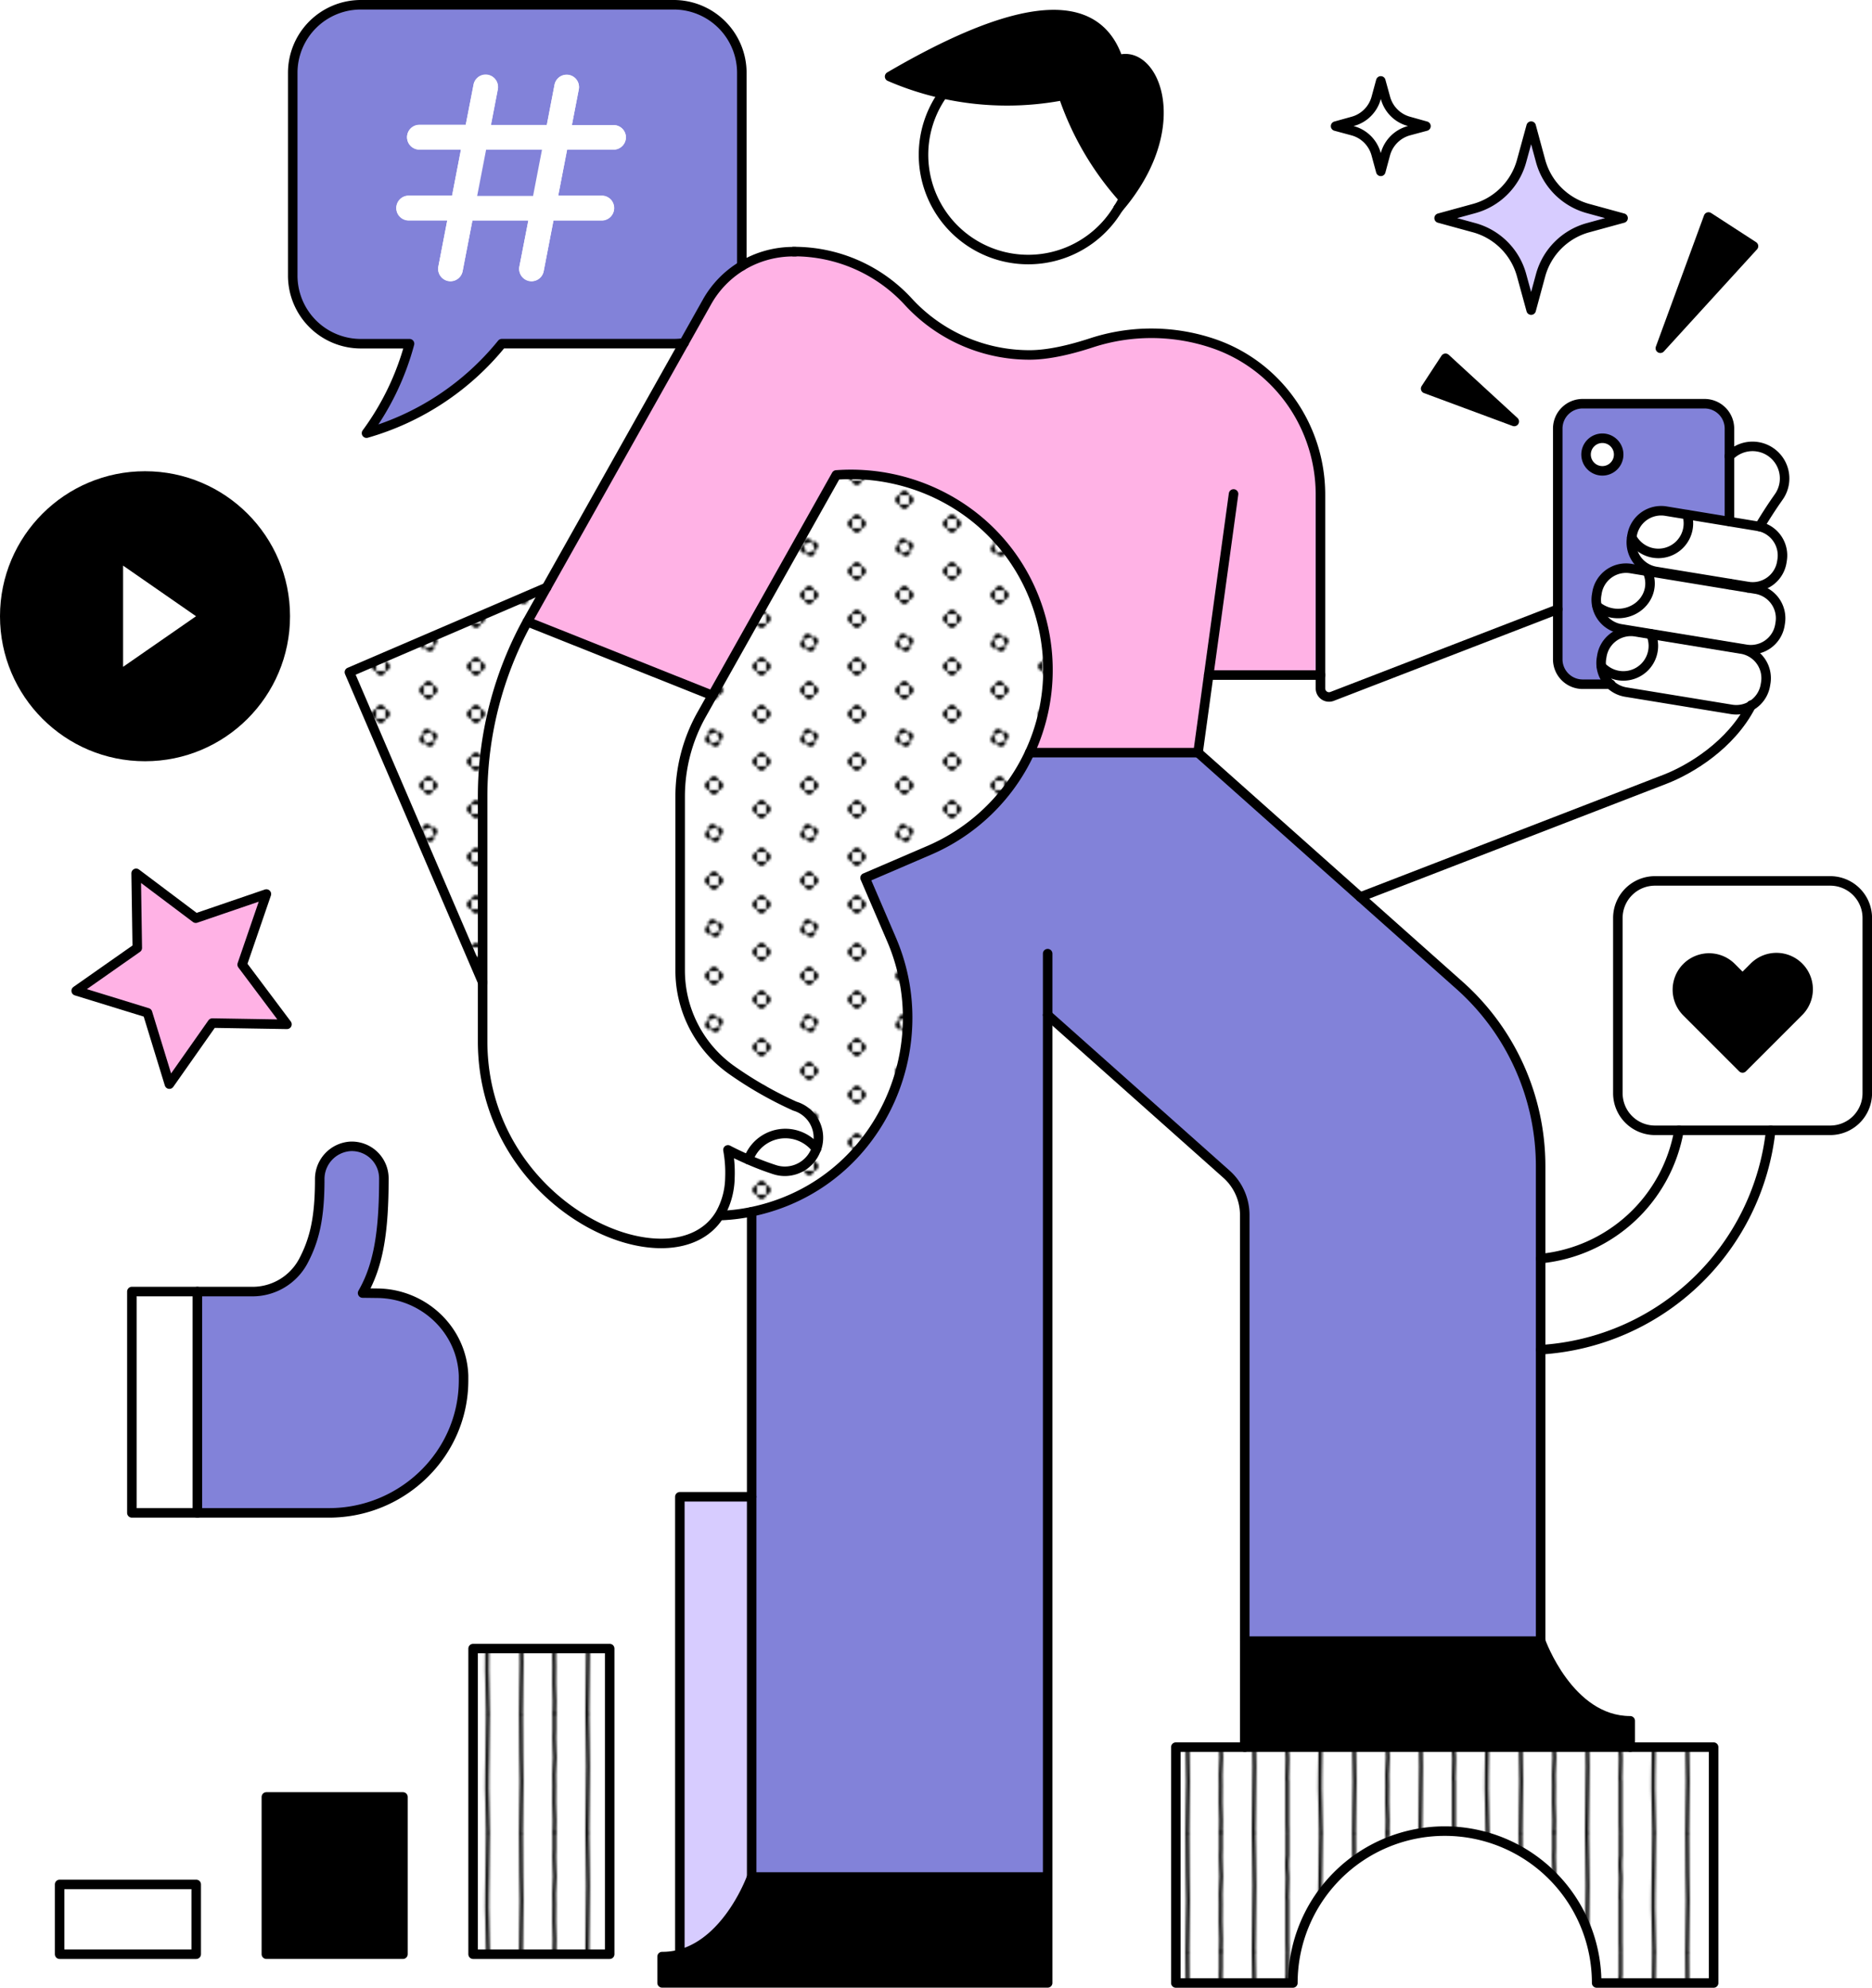 <svg xmlns="http://www.w3.org/2000/svg" xmlns:xlink="http://www.w3.org/1999/xlink" viewBox="0 0 786.55 835.21"><defs><style>.cls-1,.cls-2,.cls-9{fill:none;}.cls-2,.cls-9{stroke:#000;stroke-linecap:round;stroke-linejoin:round;}.cls-2{stroke-width:1.5px;}.cls-3{fill:#ffb2e5;}.cls-4{fill:#fff;}.cls-5{fill:#8282d9;}.cls-6{fill:url(#New_Pattern);}.cls-7{fill:#d7ccff;}.cls-8{fill:url(#New_Pattern_2);}.cls-9{stroke-width:4px;}</style><pattern id="New_Pattern" data-name="New Pattern" width="70" height="50" patternTransform="translate(0 -30)" patternUnits="userSpaceOnUse" viewBox="0 0 70 50"><rect class="cls-1" width="70" height="50"/><path class="cls-2" d="M8.89,100c-.05-7.08.29-14.17.29-21.25,0-4.32-.37-17.48-.29-28.09"/><path class="cls-2" d="M22.94,99.84c0-1.65.09-3.31.09-5,0-2.48-.21-5-.21-7.45s0-3.83.05-7.28c0-1.44-.06-2.9-.06-4.35,0-3.1.31-4.62.31-7.37,0-1.4-.27-4.94-.27-8.33q0-1.61.09-3.21V50.11"/><path class="cls-2" d="M36.74,99.84c0-9.46.33-18.09.33-27.56,0-3.7-.15-7.46-.15-11.2,0-3.35-.1-7.29-.18-10.75"/><path class="cls-2" d="M50.93,99.75c0-1.24-.07-2.75-.07-4,0-1.92,0-3.86,0-5.79,0-3.87,0-7.66,0-11.51a8.42,8.42,0,0,1-.08-1.22c0-.32.18-6.68.18-8,0-2.2-.21-3.25-.21-5.64,0-1.3.06-2.65.17-3.86,0-2.89,0-5.89,0-9.05"/><path class="cls-2" d="M65,99.71c0-8.34-.55-15.73-.36-24.06.18-8.13.16-17.71.36-25.19"/><path class="cls-2" d="M8.89,50c-.05-7.08.29-14.17.29-21.25,0-4.32-.37-17.48-.29-28.09"/><path class="cls-2" d="M22.94,49.84c0-1.65.09-3.31.09-5,0-2.48-.21-5-.21-7.45s0-3.83.05-7.28c0-1.44-.06-2.9-.06-4.35,0-3.1.31-4.62.31-7.37,0-1.4-.27-4.94-.27-8.33q0-1.6.09-3.21V.11"/><path class="cls-2" d="M36.74,49.84c0-9.46.33-18.09.33-27.56,0-3.7-.15-7.46-.15-11.2,0-3.35-.1-7.29-.18-10.75"/><path class="cls-2" d="M50.93,49.75c0-1.24-.07-2.75-.07-4,0-1.92,0-3.86,0-5.79,0-3.87,0-7.66,0-11.51a8.42,8.42,0,0,1-.08-1.22c0-.32.18-6.68.18-8,0-2.2-.21-3.25-.21-5.64,0-1.3.06-2.65.17-3.86,0-2.89,0-5.89,0-9"/><path class="cls-2" d="M65,49.71c0-8.34-.55-15.73-.36-24.06.18-8.13.16-17.71.36-25.19"/><path class="cls-2" d="M8.89,0c-.05-7.08.29-14.17.29-21.25,0-4.32-.37-17.48-.29-28.09"/><path class="cls-2" d="M22.94-.16c0-1.65.09-3.31.09-5,0-2.48-.21-5-.21-7.45s0-3.83.05-7.28c0-1.44-.06-2.9-.06-4.35,0-3.1.31-4.62.31-7.37,0-1.4-.27-4.94-.27-8.33q0-1.61.09-3.21v-6.71"/><path class="cls-2" d="M36.74-.16c0-9.46.33-18.09.33-27.56,0-3.7-.15-7.46-.15-11.2,0-3.35-.1-7.29-.18-10.75"/><path class="cls-2" d="M50.93-.25c0-1.24-.07-2.75-.07-4,0-1.92,0-3.86,0-5.79,0-3.87,0-7.66,0-11.51a8.42,8.42,0,0,1-.08-1.22c0-.32.18-6.68.18-8,0-2.2-.21-3.25-.21-5.64,0-1.3.06-2.65.17-3.86,0-2.89,0-5.89,0-9.05"/><path class="cls-2" d="M65-.29c0-8.34-.55-15.73-.36-24.06.18-8.13.16-17.71.36-25.19"/></pattern><pattern id="New_Pattern_2" data-name="New Pattern 2" width="40" height="40" patternTransform="translate(0 -30)" patternUnits="userSpaceOnUse" viewBox="0 0 40 40"><rect class="cls-1" width="40" height="40"/><path d="M36.18,30a1.9,1.9,0,0,0,1.91,1.91V28.09A1.9,1.9,0,0,0,36.18,30Z"/><path d="M40,33.82a1.9,1.9,0,0,0,1.91-1.91H38.09A1.9,1.9,0,0,0,40,33.82Z"/><path d="M40,26.18a1.9,1.9,0,0,0-1.91,1.91h3.82A1.9,1.9,0,0,0,40,26.18Z"/><path d="M16.18,40a1.9,1.9,0,0,0,1.91,1.91V38.09A1.9,1.9,0,0,0,16.18,40Z"/><path d="M21.91,38.09v3.82a1.91,1.91,0,0,0,0-3.82Z"/><path d="M20,36.18a1.9,1.9,0,0,0-1.91,1.91h3.82A1.9,1.9,0,0,0,20,36.18Z"/><path d="M1.91,28.09v3.82a1.91,1.91,0,0,0,0-3.82Z"/><path d="M36.18,10a1.9,1.9,0,0,0,1.91,1.91V8.09A1.9,1.9,0,0,0,36.18,10Z"/><path d="M40,13.82a1.9,1.9,0,0,0,1.91-1.91H38.09A1.9,1.9,0,0,0,40,13.82Z"/><path d="M40,6.18a1.9,1.9,0,0,0-1.91,1.91h3.82A1.9,1.9,0,0,0,40,6.18Z"/><path d="M18.79,16.37a1.92,1.92,0,0,0-1.21,2.42l3.63-1.21A1.92,1.92,0,0,0,18.79,16.37Z"/><path d="M22.42,21.21l-3.63,1.21a1.91,1.91,0,0,0,3.63-1.21Z"/><path d="M16.37,21.21a1.92,1.92,0,0,0,2.42,1.21l-1.21-3.63A1.92,1.92,0,0,0,16.37,21.21Z"/><path d="M23.63,18.79a1.92,1.92,0,0,0-2.42-1.21l1.21,3.63A1.92,1.92,0,0,0,23.63,18.79Z"/><path d="M1.91,8.09v3.82a1.91,1.91,0,0,0,0-3.82Z"/><path d="M20,3.82a1.9,1.9,0,0,0,1.91-1.91H18.09A1.9,1.9,0,0,0,20,3.82Z"/><path d="M0,33.82a1.9,1.9,0,0,0,1.91-1.91H-1.91A1.9,1.9,0,0,0,0,33.82Z"/><path d="M0,26.18a1.9,1.9,0,0,0-1.91,1.91H1.91A1.9,1.9,0,0,0,0,26.18Z"/><path d="M0,13.82a1.9,1.9,0,0,0,1.91-1.91H-1.91A1.9,1.9,0,0,0,0,13.82Z"/><path d="M0,6.18A1.9,1.9,0,0,0-1.91,8.09H1.91A1.9,1.9,0,0,0,0,6.18Z"/><path d="M16.18,0a1.9,1.9,0,0,0,1.91,1.91V-1.91A1.9,1.9,0,0,0,16.18,0Z"/><path d="M21.91-1.91V1.91A1.9,1.9,0,0,0,23.82,0,1.9,1.9,0,0,0,21.91-1.91Z"/></pattern></defs><g id="Layer_2" data-name="Layer 2"><g id="illustrations"><polygon class="cls-3" points="101.75 405.31 120.57 430.4 89.21 429.88 71.17 455.53 61.98 425.55 32.01 416.32 57.68 398.31 57.2 366.95 82.26 385.8 111.93 375.65 101.75 405.31"/><rect class="cls-4" x="55.41" y="542.69" width="27.52" height="93.02"/><path class="cls-5" d="M82.93,635.71v-93h22.65a24.19,24.19,0,0,0,21.76-12.61c4.84-9.09,7-18.37,7-34.57a13.76,13.76,0,0,1,12.81-13.83,13.47,13.47,0,0,1,14.14,13.46c0,22-2.15,36.39-8.94,48.17l6.33.08c19.26.24,35.44,15.35,36.09,34.61,0,.67,0,1.35,0,2,0,30.89-25.67,55.68-56.56,55.68Z"/><polygon class="cls-4" points="49.72 233.84 85.88 258.93 49.72 284.01 49.72 233.84"/><path d="M60.93,200A58.94,58.94,0,1,1,2,258.93,58.94,58.94,0,0,1,60.93,200Zm24.95,58.94L49.72,233.84V284Z"/><path class="cls-4" d="M784.55,385.72v73.64A15.57,15.57,0,0,1,769,474.93H695.35a15.58,15.58,0,0,1-15.58-15.57V385.72a15.59,15.59,0,0,1,15.58-15.58H769A15.58,15.58,0,0,1,784.55,385.72Zm-25,30.13a13.31,13.31,0,0,0-22.72-9.41l-4.66,4.66-4.65-4.66a13.31,13.31,0,0,0-18.83,18.82l23.48,23.48,23.48-23.48A13.26,13.26,0,0,0,759.54,415.85Z"/><path d="M755.64,406.44a13.3,13.3,0,0,1,0,18.82l-23.48,23.48-23.48-23.48a13.31,13.31,0,0,1,18.83-18.82l4.65,4.66,4.66-4.66A13.3,13.3,0,0,1,755.64,406.44Z"/><path class="cls-4" d="M739.29,221.24a12.46,12.46,0,0,1,9.5,14.08l-.14.88a12.4,12.4,0,0,1-14.23,10.24l-38.6-6.32a12.38,12.38,0,0,1-10.23-14.23l0-.12a12.62,12.62,0,0,0,23.8-5.83,12.35,12.35,0,0,0-.56-3.71S739.05,221.18,739.29,221.24Z"/><path class="cls-4" d="M734.51,247l3.28.54A12.41,12.41,0,0,1,748,261.73l-.14.88a12.39,12.39,0,0,1-14.23,10.22l-52.6-8.6A12.34,12.34,0,0,1,671,254.75l.12,0a13.88,13.88,0,0,0,8.77,3.06c7.42,0,13.44-5.65,13.44-12.61a11.82,11.82,0,0,0-1.17-5.14v0Z"/><path class="cls-4" d="M744.52,190.25a13.53,13.53,0,0,1,2.62,18.87c0,.07-3,4.07-7.85,12.12-.24-.06-.48-.11-.73-.15l-11.93-2V191.7A13.5,13.5,0,0,1,744.52,190.25Z"/><path class="cls-4" d="M705.46,474.93H744a103.65,103.65,0,0,1-96.65,92.19V528.83A65.48,65.48,0,0,0,705.46,474.93Z"/><path class="cls-4" d="M676.52,287.5a12.39,12.39,0,0,1-3.7-7.41h.1a12.61,12.61,0,0,0,20.78-13.57l38,6.21A12.39,12.39,0,0,1,741.9,287l-.15.88a12.39,12.39,0,0,1-14.22,10.24l-44.41-7.27A12.32,12.32,0,0,1,676.52,287.5Z"/><polygon points="736.76 103.43 697.62 146.33 717.86 91.17 736.76 103.43"/><path class="cls-4" d="M727.53,298.07a12.4,12.4,0,0,0,8.17-1.49c-8.66,16.33-25.33,26.69-36.15,30.87l-128,49.47-68.15-60.67,4.47-32.6h47v5.58a3.6,3.6,0,0,0,4.9,3.36L654.51,256v21A10.48,10.48,0,0,0,665,287.5h11.54a12.32,12.32,0,0,0,6.6,3.3Z"/><path class="cls-5" d="M726.63,245.17v.49l-41.45-6.77A12.38,12.38,0,0,0,671,249.11l-.15.89a12,12,0,0,0,.15,4.75A12.34,12.34,0,0,0,681,264.23l12.57,2v0l.09.21-6.43-1.05A12.38,12.38,0,0,0,673,275.68l-.15.9a12.55,12.55,0,0,0-.07,3.51,12.39,12.39,0,0,0,3.7,7.41H665A10.48,10.48,0,0,1,654.51,277V180.1A10.46,10.46,0,0,1,665,169.63h51.19a10.46,10.46,0,0,1,10.46,10.47v39L700,214.77A12.39,12.39,0,0,0,685.73,225l-.14.88a12.38,12.38,0,0,0,10.23,14.23ZM680.11,191a6.85,6.85,0,1,0-6.85,6.84A6.85,6.85,0,0,0,680.11,191Z"/><path class="cls-6" d="M720,734.11v99.1H670.86a63.82,63.82,0,1,0-127.64,0H494.05v-99.1Z"/><path class="cls-4" d="M708.85,216.23a12.35,12.35,0,0,1,.56,3.71,12.62,12.62,0,0,1-23.8,5.83l.12-.76A12.39,12.39,0,0,1,700,214.77Z"/><path class="cls-4" d="M693.7,266.51a12.61,12.61,0,0,1-20.78,13.57h-.1a12.55,12.55,0,0,1,.07-3.51l.15-.9a12.38,12.38,0,0,1,14.23-10.22Z"/><path class="cls-4" d="M692.12,240a11.82,11.82,0,0,1,1.17,5.14c0,7-6,12.61-13.44,12.61a13.88,13.88,0,0,1-8.77-3.06l-.12,0a12,12,0,0,1-.15-4.75l.15-.89a12.38,12.38,0,0,1,14.22-10.22l6.94,1.12Z"/><path d="M685,723.05v11.06H523V689.58H647.36S659.23,723.05,685,723.05Z"/><path class="cls-7" d="M682,91.6l-14.61,4a28.51,28.51,0,0,0-20.06,20.07l-3.95,14.58-4-14.58a28.49,28.49,0,0,0-20.06-20.07l-14.61-4,14.61-4a28.51,28.51,0,0,0,20.06-20.07l4-14.58,3.95,14.58a28.53,28.53,0,0,0,20.06,20.07Z"/><path class="cls-4" d="M673.26,184.14a6.84,6.84,0,1,1-6.84,6.84A6.85,6.85,0,0,1,673.26,184.14Z"/><path class="cls-5" d="M440.18,426.48v362.2H315.83V509.15a83.61,83.61,0,0,0,15.64-4.88c41.95-17.81,61.13-67.61,43.14-109.48l-11.14-25.92,26.91-11.57a82.09,82.09,0,0,0,42.24-41.05h70.76L613.32,414.1a101.72,101.72,0,0,1,34,75.87V689.58H523V510.52a23,23,0,0,0-7.71-17.18Z"/><polygon points="636.24 177.1 599.01 163.29 607.35 150.54 636.24 177.1"/><path class="cls-4" d="M599.14,53,592,54.92a14.06,14.06,0,0,0-9.87,9.88L580.16,72l-1.95-7.16a14,14,0,0,0-9.86-9.88L561.17,53,568.35,51a14,14,0,0,0,9.86-9.87L580.16,34l1.93,7.17A14,14,0,0,0,592,51Z"/><path class="cls-3" d="M507.85,283.65l-4.47,32.6H432.62a82.22,82.22,0,0,0,.72-67.85c-14.41-32.86-47.95-51.34-82-48.84L299.28,292.2h0l-77.67-31c.29-.53,75.5-134.37,75.5-134.37a41.51,41.51,0,0,1,36.29-21.15h.35a65.06,65.06,0,0,1,47.84,21,69.11,69.11,0,0,0,51.05,22.43c8,0,17.49-2.31,26-5.1a81,81,0,0,1,51.18.3c27.06,9.21,45,34.92,45,63.5v75.83Z"/><path d="M469.87,25.15c14.4-4.81,28.6,25.83,2.77,59-.19-.2-.36-.41-.54-.61a124.18,124.18,0,0,1-25.38-43.41,124.13,124.13,0,0,1-23.62,2.25,123,123,0,0,1-26.85-2.93,122.53,122.53,0,0,1-22.46-7.27C418.31,6.2,459.21-7.18,469.87,25.15Z"/><path class="cls-4" d="M472.1,83.52a41.38,41.38,0,0,1-2.22,4v0a44,44,0,1,1-73.62-48.06h0a123,123,0,0,0,26.85,2.93,124.13,124.13,0,0,0,23.62-2.25A123.7,123.7,0,0,0,472.1,83.52Z"/><path d="M285.87,821.11c20.44-5.61,30-32.43,30-32.43H440.18v44.53H278.23V822.15A28.2,28.2,0,0,0,285.87,821.11Z"/><path class="cls-8" d="M433.34,248.4a82.48,82.48,0,0,1-43,108.9l-26.91,11.57,11.14,25.92c18,41.87-1.19,91.67-43.14,109.48a83.61,83.61,0,0,1-15.64,4.88,79.11,79.11,0,0,1-12.19,1.56l-1-.61a31.93,31.93,0,0,0,4.1-15.37,52.65,52.65,0,0,0-.83-11.57c3.09,1.61,6,3,8.6,4.09a110.81,110.81,0,0,0,11.23,4.28,13.81,13.81,0,0,0,4.09.62A14,14,0,0,0,343,482.67h0l.13-.38a13.85,13.85,0,0,0-9.24-17.49,160.85,160.85,0,0,1-27-15.49,51.28,51.28,0,0,1-21.19-41.59v-73a70.38,70.38,0,0,1,9-34.43l56.6-100.71C385.39,197.06,418.93,215.54,433.34,248.4Z"/><path class="cls-4" d="M333.93,464.79a13.85,13.85,0,0,1,9.24,17.49l-.13.38a16.46,16.46,0,0,0-28.54,4.59c-2.59-1.12-5.51-2.48-8.6-4.09a52.65,52.65,0,0,1,.83,11.57,31.93,31.93,0,0,1-4.1,15.37c-19.27,32.62-99.81-1.83-99.81-72.59V334.7a153.32,153.32,0,0,1,18.78-73.47l77.67,31h0l-4.54,8.07a70.38,70.38,0,0,0-9,34.43v73a51.28,51.28,0,0,0,21.19,41.59A160.85,160.85,0,0,0,333.93,464.79Z"/><path class="cls-7" d="M315.83,628.91V788.68s-9.52,26.82-30,32.43h-.22V628.91Z"/><path class="cls-5" d="M311.69,111.74h0a41.19,41.19,0,0,0-14.61,15.11l-9.68,17.22a29.59,29.59,0,0,1-4.35.32H210.84A113.07,113.07,0,0,1,154,182a112.42,112.42,0,0,0,18.07-37.58h-20.5A28.62,28.62,0,0,1,123,115.78V30.61A28.61,28.61,0,0,1,151.58,2H283.07a28.61,28.61,0,0,1,28.62,28.61ZM263,57.74a5.18,5.18,0,0,0-5.18-5.18H240.28l2.9-15a5.18,5.18,0,0,0-10.18-2l-3.27,16.93H206.24l2.89-15a5.18,5.18,0,1,0-10.17-2l-3.28,16.93H176.21a5.18,5.18,0,0,0,0,10.36h17.47l-3.74,19.4H171.48a5.19,5.19,0,0,0,0,10.37h16.45l-3.74,19.38a5.2,5.2,0,0,0,4.1,6.07,4.89,4.89,0,0,0,1,.1,5.2,5.2,0,0,0,5.09-4.21l4.12-21.34H222l-3.74,19.38a5.21,5.21,0,0,0,4.11,6.07,4.73,4.73,0,0,0,1,.1,5.18,5.18,0,0,0,5.09-4.21l4.12-21.34h20.52a5.19,5.19,0,0,0,0-10.37H234.53l3.75-19.4h19.51A5.18,5.18,0,0,0,263,57.74Z"/><path class="cls-4" d="M257.79,52.56a5.18,5.18,0,1,1,0,10.36H238.28l-3.75,19.4h18.52a5.19,5.19,0,0,1,0,10.37H232.53L228.41,114a5.18,5.18,0,0,1-5.09,4.21,4.73,4.73,0,0,1-1-.1,5.21,5.21,0,0,1-4.11-6.07L222,92.69H198.49L194.37,114a5.2,5.2,0,0,1-5.09,4.21,4.89,4.89,0,0,1-1-.1,5.2,5.2,0,0,1-4.1-6.07l3.74-19.38H171.48a5.19,5.19,0,0,1,0-10.37h18.46l3.74-19.4H176.21a5.18,5.18,0,0,1,0-10.36h19.47L199,35.63a5.18,5.18,0,1,1,10.17,2l-2.89,15h23.49L233,35.63a5.18,5.18,0,0,1,10.18,2l-2.9,15ZM224,82.32l3.74-19.4H204.24l-3.75,19.4Z"/><rect class="cls-6" x="198.78" y="692.69" width="57.39" height="128.43"/><path class="cls-8" d="M229.67,246.84s-7.78,13.86-8.07,14.39a153.09,153.09,0,0,0-18.78,73.47v78.1l-56-130.35Z"/><polygon class="cls-5" points="227.72 62.92 223.98 82.32 200.49 82.32 204.24 62.92 227.72 62.92"/><rect x="111.92" y="755.04" width="57.39" height="66.07"/><rect class="cls-4" x="25.05" y="791.79" width="57.39" height="29.33"/><path class="cls-9" d="M503.38,316.25,613.32,414.1a101.72,101.72,0,0,1,34,75.87V689.58"/><path class="cls-9" d="M523,734.11V510.52a23,23,0,0,0-7.71-17.18l-75.11-66.86"/><path class="cls-9" d="M685,734.11H720v99.1H670.86a63.82,63.82,0,1,0-127.64,0H494.05v-99.1Z"/><path class="cls-9" d="M523,689.58H647.36s11.87,33.47,37.6,33.47v11.06"/><path class="cls-9" d="M440.18,788.68H315.83s-9.53,26.8-30,32.43a28.6,28.6,0,0,1-7.64,1v11.06h162V400.71"/><polyline class="cls-9" points="518.3 207.55 503.38 316.25 432.63 316.25"/><line class="cls-9" x1="315.83" y1="509.15" x2="315.83" y2="788.68"/><path class="cls-9" d="M343,482.67a14,14,0,0,1-13.22,9.48,13.81,13.81,0,0,1-4.09-.62,114.81,114.81,0,0,1-11.23-4.28c-2.59-1.12-5.51-2.48-8.6-4.09a52.65,52.65,0,0,1,.83,11.57,32.08,32.08,0,0,1-4.1,15.37c-19.34,32.58-99.81-1.83-99.81-72.59V334.7a153.09,153.09,0,0,1,18.78-73.47c.29-.53,75.5-134.37,75.5-134.37a41.27,41.27,0,0,1,14.61-15.11,41.76,41.76,0,0,1,21.68-6h.35a3.53,3.53,0,0,1,.46,0"/><path class="cls-9" d="M303.64,510.71a79.11,79.11,0,0,0,12.19-1.56,83.61,83.61,0,0,0,15.64-4.88c41.95-17.81,61.13-67.61,43.14-109.48l-11.14-25.92,26.91-11.57a82.48,82.48,0,0,0,43-108.9c-14.41-32.86-47.95-51.34-82-48.84l-56.6,100.71a70.38,70.38,0,0,0-9,34.43v73a51.28,51.28,0,0,0,21.19,41.59,160.85,160.85,0,0,0,27,15.49,13.85,13.85,0,0,1,9.24,17.49l-.13.38"/><polyline class="cls-9" points="202.82 412.8 146.81 282.45 229.67 246.84"/><path class="cls-9" d="M333.39,105.71h.35a65.06,65.06,0,0,1,47.84,21,69.11,69.11,0,0,0,51.05,22.43c8,0,17.49-2.31,26-5.1a81,81,0,0,1,51.18.3c27.06,9.21,45,34.92,45,63.5v81.41a3.6,3.6,0,0,0,4.9,3.36L654.51,256"/><line class="cls-9" x1="221.6" y1="261.23" x2="299.27" y2="292.2"/><line class="cls-9" x1="554.86" y1="283.65" x2="507.85" y2="283.65"/><path class="cls-9" d="M676.77,287.5H665A10.48,10.48,0,0,1,654.51,277V180.1A10.46,10.46,0,0,1,665,169.63h51.19a10.46,10.46,0,0,1,10.46,10.47v39"/><line class="cls-9" x1="726.63" y1="245.17" x2="726.63" y2="245.67"/><path class="cls-9" d="M680.11,191a6.85,6.85,0,1,0-6.85,6.84A6.85,6.85,0,0,0,680.11,191Z"/><path class="cls-9" d="M571.53,376.92l128-49.47c10.82-4.18,27.69-14.44,36.15-30.87.06-.11.12-.21.17-.32"/><path class="cls-9" d="M734.51,247h0c-.09-.19-.19-.37-.28-.54"/><path class="cls-9" d="M735.7,296.58a12.4,12.4,0,0,1-8.17,1.49l-44.41-7.27a12.37,12.37,0,0,1-10.3-10.71,12.55,12.55,0,0,1,.07-3.51l.15-.9a12.38,12.38,0,0,1,14.23-10.22l44.4,7.26A12.39,12.39,0,0,1,741.9,287l-.15.88A12.37,12.37,0,0,1,735.7,296.58Z"/><path class="cls-9" d="M739.29,221.24a12.46,12.46,0,0,1,9.5,14.08l-.14.88a12.4,12.4,0,0,1-14.23,10.24l-38.6-6.32a12.38,12.38,0,0,1-10.23-14.23l.14-.88A12.39,12.39,0,0,1,700,214.77S739.05,221.18,739.29,221.24Z"/><path class="cls-9" d="M734.51,247l3.28.54A12.41,12.41,0,0,1,748,261.73l-.14.88a12.39,12.39,0,0,1-14.23,10.22l-52.6-8.6A12.38,12.38,0,0,1,671,254.75a12.19,12.19,0,0,1-.15-4.75l.15-.89a12.38,12.38,0,0,1,14.22-10.22Z"/><path class="cls-9" d="M672.92,280.08a12.62,12.62,0,0,0,21.77-8.69,12.37,12.37,0,0,0-1-4.88l-.09-.21"/><path class="cls-9" d="M685.61,225.77a12.62,12.62,0,0,0,23.8-5.83,12.35,12.35,0,0,0-.56-3.71"/><path class="cls-9" d="M671.08,254.72a13.88,13.88,0,0,0,8.77,3.06c7.42,0,13.44-5.65,13.44-12.61a11.82,11.82,0,0,0-1.17-5.14"/><path class="cls-9" d="M343,482.67h0a16.46,16.46,0,0,0-28.54,4.59"/><path class="cls-9" d="M726.63,191.7a13.48,13.48,0,0,1,20.51,17.42c0,.07-3,4.07-7.85,12.12v0"/><path class="cls-9" d="M469.88,87.48a41.38,41.38,0,0,0,2.22-4"/><path class="cls-9" d="M396.25,39.44A44,44,0,1,0,469.87,87.5"/><path class="cls-9" d="M472.64,84.13c-.19-.2-.36-.41-.54-.61a124.18,124.18,0,0,1-25.38-43.41,124.13,124.13,0,0,1-23.62,2.25,124.25,124.25,0,0,1-26.85-2.93,123.55,123.55,0,0,1-22.46-7.27c44.52-26,85.42-39.34,96.08-7,14.4-4.81,28.58,25.82,2.77,59-.87,1.11-1.78,2.23-2.76,3.35v0"/><path class="cls-9" d="M287.42,144.08a29.59,29.59,0,0,1-4.35.32H210.84A113.07,113.07,0,0,1,154,182a112.42,112.42,0,0,0,18.07-37.58h-20.5A28.62,28.62,0,0,1,123,115.78V30.61A28.61,28.61,0,0,1,151.58,2H283.07a28.61,28.61,0,0,1,28.62,28.61v81.13"/><circle class="cls-9" cx="60.93" cy="258.93" r="58.93"/><polygon class="cls-9" points="49.72 233.84 85.88 258.93 49.72 284.01 49.72 233.84"/><polygon class="cls-9" points="111.93 375.65 101.75 405.31 120.57 430.4 89.21 429.88 71.17 455.53 61.98 425.55 32.01 416.32 57.68 398.31 57.2 366.95 82.26 385.8 111.93 375.65"/><path class="cls-9" d="M82.93,542.69h22.65a24.19,24.19,0,0,0,21.76-12.61c4.84-9.09,7-18.37,7-34.57a13.76,13.76,0,0,1,12.81-13.83,13.47,13.47,0,0,1,14.14,13.46c0,22-2.15,36.39-8.94,48.17l6.33.08c19.26.24,35.44,15.35,36.09,34.61,0,.67,0,1.35,0,2,0,30.89-25.67,55.68-56.56,55.68H55.41v-93Z"/><line class="cls-9" x1="82.93" y1="542.69" x2="82.93" y2="635.71"/><rect class="cls-9" x="25.05" y="791.79" width="57.39" height="29.33"/><rect class="cls-9" x="111.92" y="755.04" width="57.39" height="66.07"/><rect class="cls-9" x="198.78" y="692.69" width="57.39" height="128.43"/><polyline class="cls-9" points="285.91 821.11 285.65 821.11 285.65 628.91 315.83 628.91"/><path class="cls-9" d="M643.34,53l-4,14.58a28.51,28.51,0,0,1-20.06,20.07l-14.61,4,14.61,4a28.49,28.49,0,0,1,20.06,20.07l4,14.58,3.95-14.58a28.51,28.51,0,0,1,20.06-20.07l14.61-4-14.61-4a28.53,28.53,0,0,1-20.06-20.07Z"/><path class="cls-9" d="M580.16,34l-1.95,7.17A14,14,0,0,1,568.35,51L561.17,53l7.18,1.94a14,14,0,0,1,9.86,9.88L580.16,72l1.93-7.16A14.06,14.06,0,0,1,592,54.92L599.14,53,592,51a14,14,0,0,1-9.87-9.87Z"/><polygon class="cls-9" points="697.62 146.33 717.86 91.17 736.76 103.43 697.62 146.33"/><polygon class="cls-9" points="636.24 177.1 599.01 163.29 607.35 150.54 636.24 177.1"/><path class="cls-9" d="M732.16,448.74l-23.48-23.48a13.31,13.31,0,0,1,18.83-18.82l4.65,4.66,4.66-4.66a13.31,13.31,0,1,1,18.82,18.82Z"/><path class="cls-9" d="M705.46,474.93H695.35a15.58,15.58,0,0,1-15.58-15.57V385.72a15.59,15.59,0,0,1,15.58-15.58H769a15.58,15.58,0,0,1,15.57,15.58v73.64A15.57,15.57,0,0,1,769,474.93Z"/><path class="cls-9" d="M647.36,528.83a65.48,65.48,0,0,0,58.1-53.9"/><path class="cls-9" d="M647.36,567.12A103.65,103.65,0,0,0,744,474.93"/></g></g></svg>